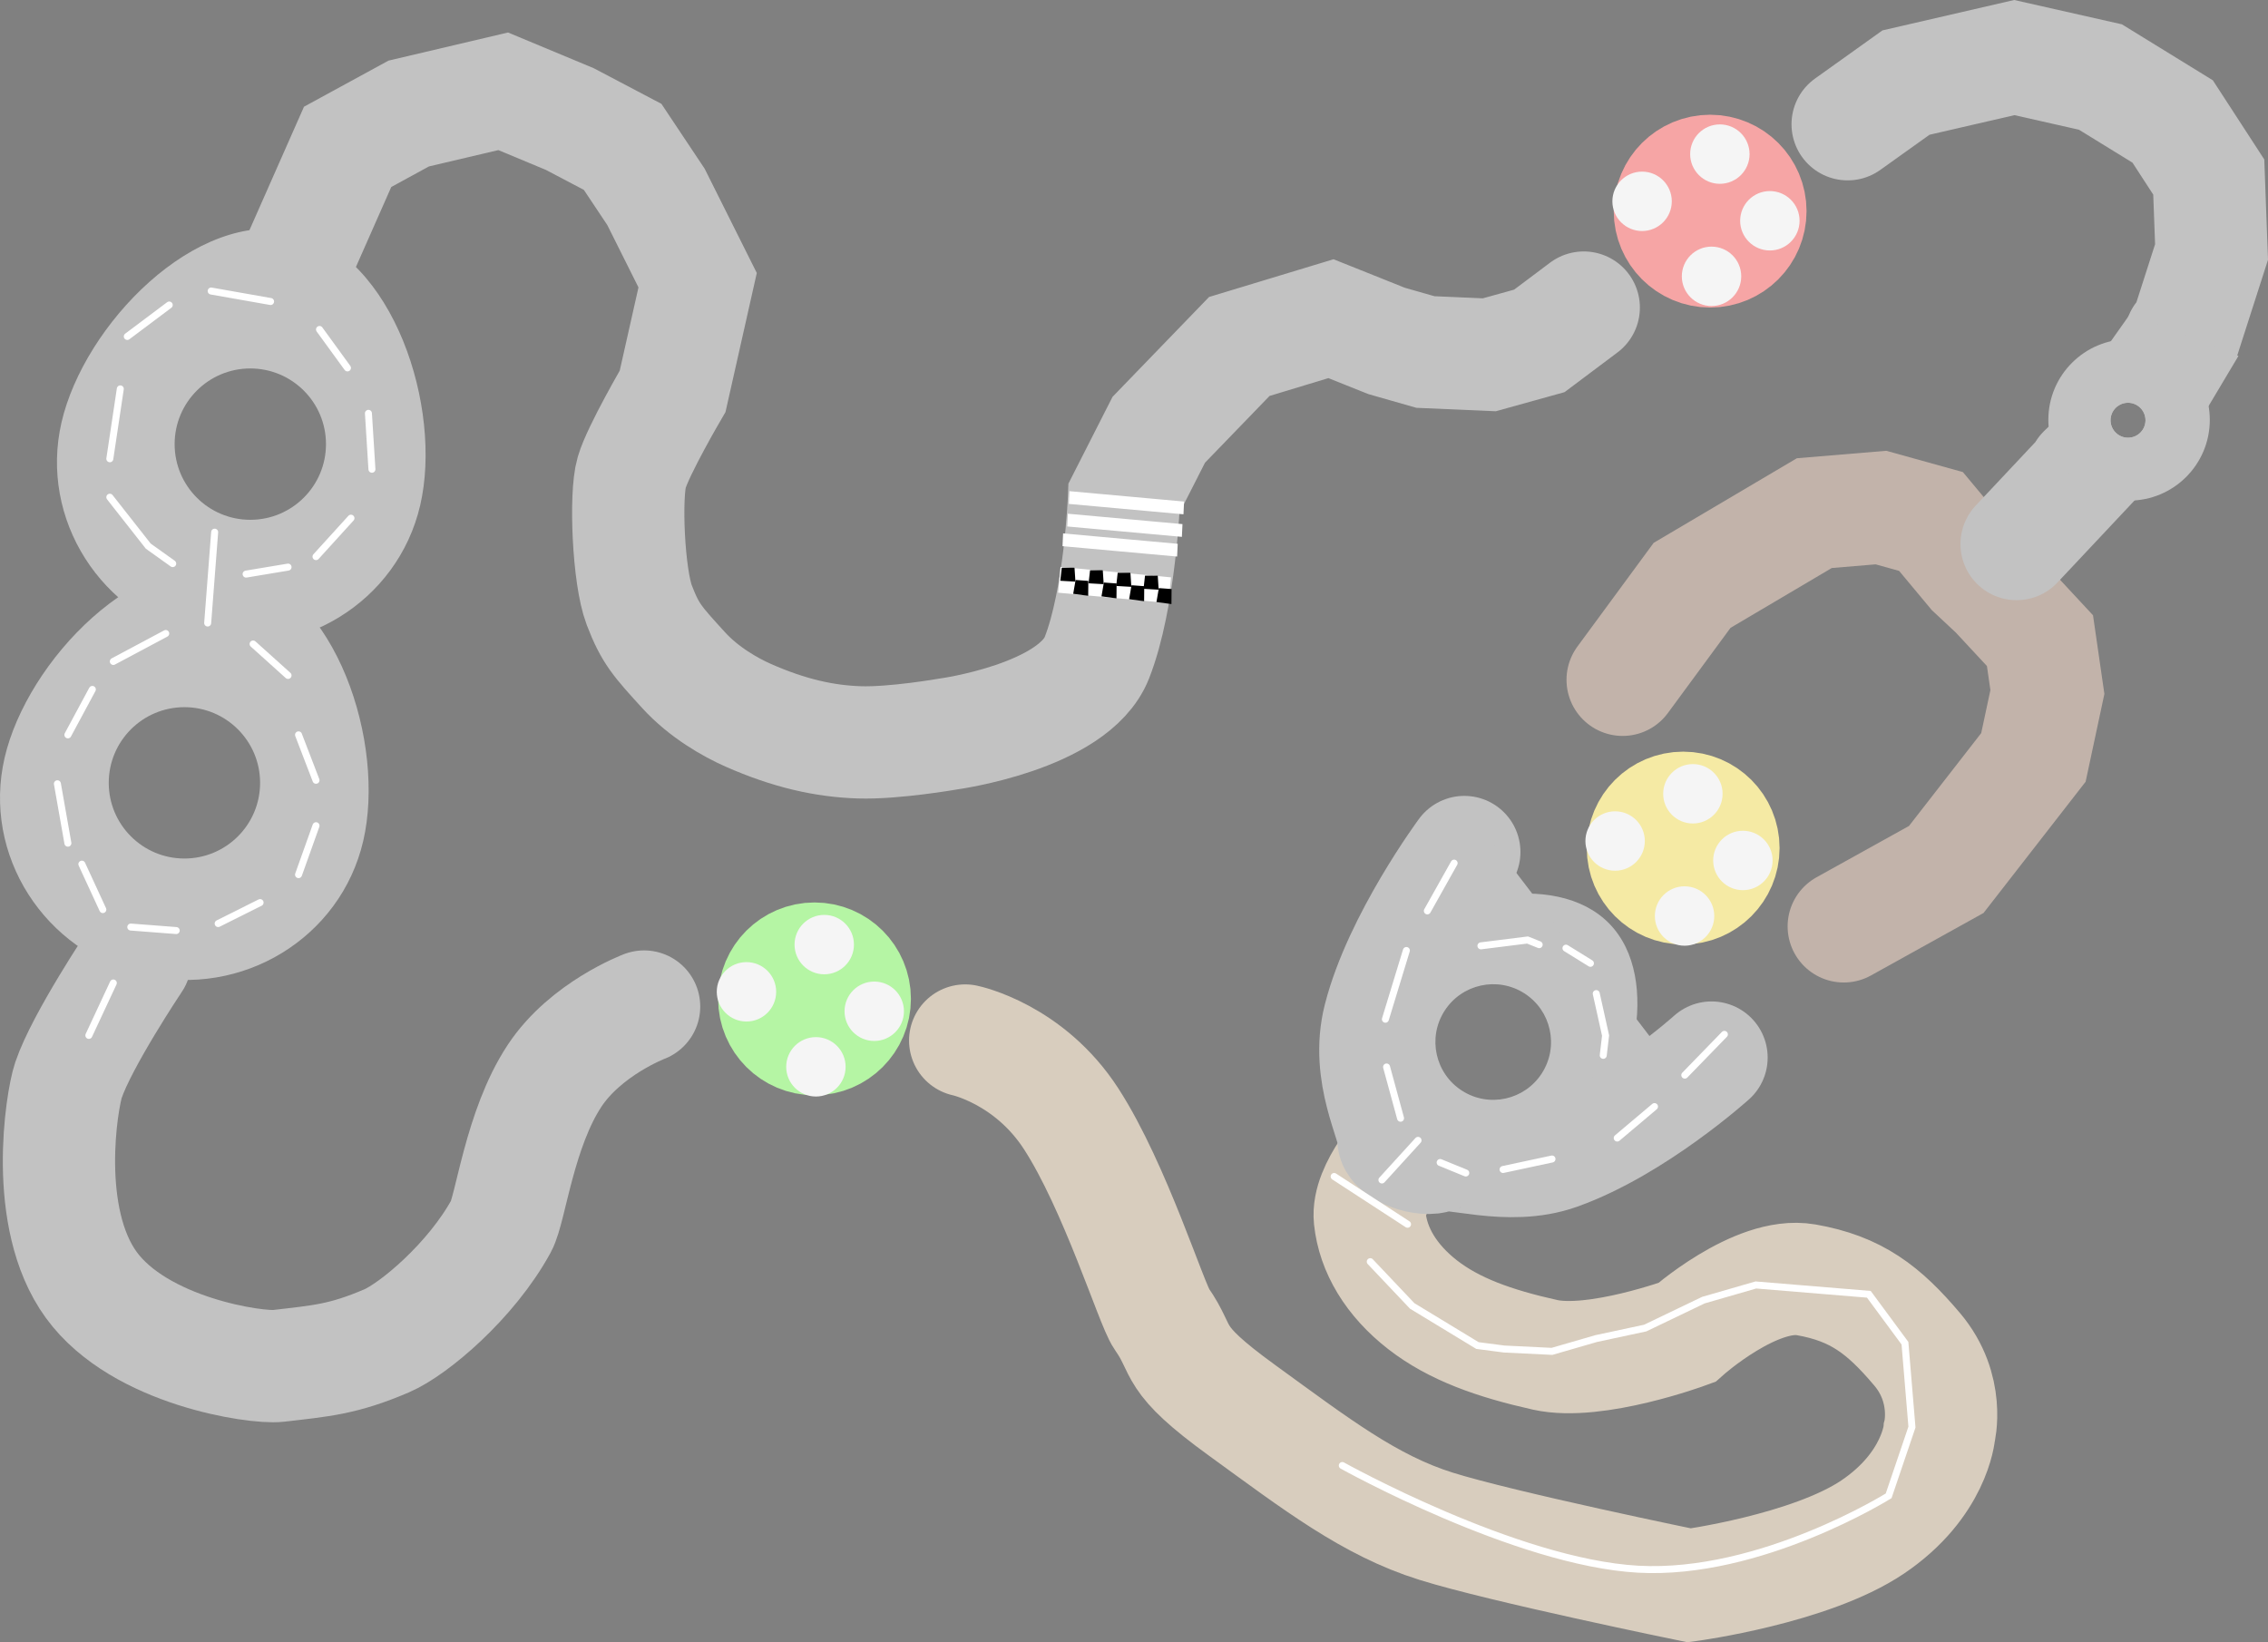 <svg version="1.1" xmlns="http://www.w3.org/2000/svg" xmlns:xlink="http://www.w3.org/1999/xlink" width="648.979" height="469.932" viewBox="0,0,648.979,469.932"><rect x="0" y="0" width="648.979" height="469.932" fill="#808080" stroke="none"/><g transform="translate(80.107,-10.771)"><g data-paper-data="{&quot;isPaintingLayer&quot;:true}" fill-rule="nonzero" stroke-linejoin="miter" stroke-miterlimit="10" stroke-dasharray="" stroke-dashoffset="0" style="mix-blend-mode: normal"><path d="M371.255,340.218c-15.581,15.226 -40.801,14.685 -56.331,-1.207c-15.53,-15.892 -15.489,-41.119 0.092,-56.344c15.581,-15.226 49.829,-23.507 65.359,-7.615c15.53,15.892 6.461,49.94 -9.119,65.166zM338.257,322.884c7.695,4.924 17.925,2.676 22.849,-5.019c4.924,-7.695 2.676,-17.925 -5.019,-22.849c-7.695,-4.924 -17.925,-2.676 -22.849,5.019c-4.924,7.695 -2.676,17.925 5.019,22.849z" fill="#c2c2c2" stroke="none" stroke-width="0" stroke-linecap="butt"/><path d="M373.078,98.784l-12.718,9.538l-14.307,3.974l-18.282,-0.795l-11.128,-3.179l-15.897,-6.359l-26.23,7.949l-23.051,23.846l-9.936,19.547c0,0 -1.112,28.757 -7.769,45.692c-6.657,16.935 -42.525,21.812 -42.525,21.812c0,0 -15.471,2.706 -25.436,2.385c-9.965,-0.321 -20.084,-2.572 -31.794,-7.743c-5.116,-2.26 -12.714,-6.559 -18.521,-12.937c-7.485,-8.22 -9.51,-10.359 -12.658,-18.57c-3.148,-8.211 -4.088,-31.481 -2.185,-37.953c1.904,-6.473 11.723,-23.251 11.723,-23.251l7.154,-31.794l-11.923,-23.846l-9.538,-14.307l-15.102,-7.949l-19.077,-7.949l-27.025,6.359l-17.487,9.538l-15.102,34.179" fill="none" stroke="#c2c2c2" stroke-width="32.125" stroke-linecap="round"/><path d="M224.037,173.819l30.117,2.836l-0.553,5.874l-30.117,-2.836z" fill="#ffffff" stroke="#ffffff" stroke-width="1.5" stroke-linecap="butt"/><path d="M384.206,205.295l19.872,-27.025l34.974,-20.666l19.077,-1.59l14.307,3.974l11.923,14.307l6.585,6.153l12.677,13.643l2.125,14.696l-4,18.72l-24.941,32.066l-29.33,16.278" data-paper-data="{&quot;index&quot;:null}" fill="none" stroke="#c2b3aa" stroke-width="32.125" stroke-linecap="round"/><path d="M448.59,46.323l16.692,-11.923l31,-7.154l24.641,5.564l20.666,12.718l10.333,15.897l0.795,21.461l-7.154,22.256l-1.679,2.001" fill="none" stroke="#c2c2c2" stroke-width="32.125" stroke-linecap="round"/><path d="M516.044,145.585l4.878,-4.673l-23.988,25.535" fill="none" stroke="#c2c2c2" stroke-width="32.125" stroke-linecap="round"/><path d="M322.207,338.832c0,0 -11.277,11.699 -10.333,20.666c0.944,8.968 6.101,17.64 15.102,24.641c9.001,7.001 20.525,11.073 34.974,14.307c14.449,3.235 40.538,-6.359 40.538,-6.359c0,0 19.793,-17.611 34.179,-15.102c14.386,2.509 22.227,8.565 31.794,19.872c9.567,11.306 6.359,23.846 6.359,23.846c0,0 -1.264,15.012 -19.077,27.025c-17.813,12.013 -52.461,16.692 -52.461,16.692c0,0 -53.35,-10.94 -72.445,-16.907c-19.058,-5.956 -34.332,-17.791 -55.527,-33.169c-21.195,-15.379 -16.205,-16.472 -23.051,-26.23c-2.872,-4.094 -13.263,-37.715 -25.848,-57.178c-12.042,-18.624 -30.335,-22.417 -30.335,-22.417" fill="none" stroke="#d8cdbe" stroke-width="32.125" stroke-linecap="round"/><path d="M104.2,298.796c0,0 -16.689,6.298 -25.628,19.827c-10.021,15.167 -12.547,37.992 -15.273,42.988c-8.558,15.683 -25.035,29.544 -32.806,32.86c-12.455,5.314 -18.63,5.706 -31,7.154c-6.17,0.722 -39.57,-4.045 -53.488,-23.178c-13.984,-19.223 -8.467,-52.827 -6.524,-58.583c3.878,-11.486 19.077,-34.179 19.077,-34.179" fill="none" stroke="#c2c2c2" stroke-width="32.125" stroke-linecap="round"/><path d="M409.641,313.397c0,0 -21.879,19.72 -43.867,27.553c-14.416,5.136 -30.691,-1.182 -34.539,0.667c-3.615,1.737 -12.808,-1.484 -12.612,-4.968c0.247,-4.391 -8.126,-18.537 -4.063,-34.49c5.703,-22.395 24.339,-47.581 24.339,-47.581" fill="none" stroke="#c2c2c2" stroke-width="32.125" stroke-linecap="round"/><path d="M-17.352,197.603c0.57,0 1.033,0.308 1.033,0.689c0,0.38 -0.462,0.689 -1.033,0.689c-0.57,0 -1.033,-0.308 -1.033,-0.689c0,-0.38 0.462,-0.689 1.033,-0.689z" fill="#445a65" stroke="none" stroke-width="0" stroke-linecap="butt"/><path d="M23.836,251.385c-6.439,27.783 -34.633,44.981 -62.971,38.413c-28.339,-6.568 -46.091,-34.415 -39.652,-62.198c6.439,-27.783 38.364,-61.079 66.702,-54.511c28.339,6.568 42.36,50.513 35.921,78.296zM-27.336,256.439c11.96,0 21.655,-9.695 21.655,-21.655c0,-11.96 -9.695,-21.655 -21.655,-21.655c-11.96,0 -21.655,9.695 -21.655,21.655c0,11.96 9.695,21.655 21.655,21.655z" fill="#c2c2c2" stroke="none" stroke-width="0" stroke-linecap="butt"/><path d="M40.135,155.348c-6.439,27.783 -34.633,44.981 -62.971,38.413c-28.339,-6.568 -46.091,-34.415 -39.652,-62.198c6.439,-27.783 38.364,-61.079 66.702,-54.511c28.339,6.568 42.36,50.513 35.921,78.296zM-8.483,159.514c11.96,0 21.655,-9.695 21.655,-21.655c0,-11.96 -9.695,-21.655 -21.655,-21.655c-11.96,0 -21.655,9.695 -21.655,21.655c0,11.96 9.695,21.655 21.655,21.655z" fill="#c2c2c2" stroke="none" stroke-width="0" stroke-linecap="butt"/><path d="M420.769,71.188c0,6.365 -5.16,11.525 -11.525,11.525c-6.365,0 -11.525,-5.16 -11.525,-11.525c0,-6.365 5.16,-11.525 11.525,-11.525c6.365,0 11.525,5.16 11.525,11.525z" fill="#f6a5a5" stroke="#f6a5a5" stroke-width="32.125" stroke-linecap="butt"/><path d="M401.141,89.842c0,-4.694 3.806,-8.5 8.5,-8.5c4.694,0 8.5,3.806 8.5,8.5c0,4.694 -3.806,8.5 -8.5,8.5c-4.694,0 -8.5,-3.806 -8.5,-8.5z" fill="#f5f5f5" stroke="none" stroke-width="0.5" stroke-linecap="butt"/><path d="M381.27,68.38c0,-4.694 3.806,-8.5 8.5,-8.5c4.694,0 8.5,3.806 8.5,8.5c0,4.694 -3.806,8.5 -8.5,8.5c-4.694,0 -8.5,-3.806 -8.5,-8.5z" fill="#f5f5f5" stroke="none" stroke-width="0.5" stroke-linecap="butt"/><path d="M403.526,54.868c0,-4.694 3.806,-8.5 8.5,-8.5c4.694,0 8.5,3.806 8.5,8.5c0,4.694 -3.806,8.5 -8.5,8.5c-4.694,0 -8.5,-3.806 -8.5,-8.5z" fill="#f5f5f5" stroke="none" stroke-width="0.5" stroke-linecap="butt"/><path d="M417.833,73.944c0,-4.694 3.806,-8.5 8.5,-8.5c4.694,0 8.5,3.806 8.5,8.5c0,4.694 -3.806,8.5 -8.5,8.5c-4.694,0 -8.5,-3.806 -8.5,-8.5z" fill="#f5f5f5" stroke="none" stroke-width="0.5" stroke-linecap="butt"/><path d="M413.052,253.442c0,6.365 -5.16,11.525 -11.525,11.525c-6.365,0 -11.525,-5.16 -11.525,-11.525c0,-6.365 5.16,-11.525 11.525,-11.525c6.365,0 11.525,5.16 11.525,11.525z" fill="#f5eaa4" stroke="#f5eaa4" stroke-width="32.125" stroke-linecap="butt"/><path d="M393.424,272.89c0,-4.694 3.806,-8.5 8.5,-8.5c4.694,0 8.5,3.806 8.5,8.5c0,4.694 -3.806,8.5 -8.5,8.5c-4.694,0 -8.5,-3.806 -8.5,-8.5z" fill="#f5f5f5" stroke="none" stroke-width="0.5" stroke-linecap="butt"/><path d="M373.552,251.429c0,-4.694 3.806,-8.5 8.5,-8.5c4.694,0 8.5,3.806 8.5,8.5c0,4.694 -3.806,8.5 -8.5,8.5c-4.694,0 -8.5,-3.806 -8.5,-8.5z" fill="#f5f5f5" stroke="none" stroke-width="0.5" stroke-linecap="butt"/><path d="M395.808,237.916c0,-4.694 3.806,-8.5 8.5,-8.5c4.694,0 8.5,3.806 8.5,8.5c0,4.694 -3.806,8.5 -8.5,8.5c-4.694,0 -8.5,-3.806 -8.5,-8.5z" fill="#f5f5f5" stroke="none" stroke-width="0.5" stroke-linecap="butt"/><path d="M410.116,256.993c0,-4.694 3.806,-8.5 8.5,-8.5c4.694,0 8.5,3.806 8.5,8.5c0,4.694 -3.806,8.5 -8.5,8.5c-4.694,0 -8.5,-3.806 -8.5,-8.5z" fill="#f5f5f5" stroke="none" stroke-width="0.5" stroke-linecap="butt"/><path d="M338.104,275.07v-14.307l7.949,-10.333l20.666,27.025z" fill="#c2c2c2" stroke="none" stroke-width="0" stroke-linecap="butt"/><path d="M374.104,319.018v-14.307l7.949,-10.333l20.666,27.025z" fill="#c2c2c2" stroke="none" stroke-width="0" stroke-linecap="butt"/><path d="M164.491,296.595c0,6.365 -5.16,11.525 -11.525,11.525c-6.365,0 -11.525,-5.16 -11.525,-11.525c0,-6.365 5.16,-11.525 11.525,-11.525c6.365,0 11.525,5.16 11.525,11.525z" fill="#b5f5a4" stroke="#b5f5a4" stroke-width="32.125" stroke-linecap="butt"/><path d="M144.863,316.044c0,-4.694 3.806,-8.5 8.5,-8.5c4.694,0 8.5,3.806 8.5,8.5c0,4.694 -3.806,8.5 -8.5,8.5c-4.694,0 -8.5,-3.806 -8.5,-8.5z" fill="#f5f5f5" stroke="none" stroke-width="0.5" stroke-linecap="butt"/><path d="M124.992,294.582c0,-4.694 3.806,-8.5 8.5,-8.5c4.694,0 8.5,3.806 8.5,8.5c0,4.694 -3.806,8.5 -8.5,8.5c-4.694,0 -8.5,-3.806 -8.5,-8.5z" fill="#f5f5f5" stroke="none" stroke-width="0.5" stroke-linecap="butt"/><path d="M147.248,281.07c0,-4.694 3.806,-8.5 8.5,-8.5c4.694,0 8.5,3.806 8.5,8.5c0,4.694 -3.806,8.5 -8.5,8.5c-4.694,0 -8.5,-3.806 -8.5,-8.5z" fill="#f5f5f5" stroke="none" stroke-width="0.5" stroke-linecap="butt"/><path d="M161.555,300.146c0,-4.694 3.806,-8.5 8.5,-8.5c4.694,0 8.5,3.806 8.5,8.5c0,4.694 -3.806,8.5 -8.5,8.5c-4.694,0 -8.5,-3.806 -8.5,-8.5z" fill="#f5f5f5" stroke="none" stroke-width="0.5" stroke-linecap="butt"/><path d="M507.216,132.024l22.2,-31.4l31,12l-12.426,20.838l-17.174,19.962zM528.816,136.024c2.761,0 5,-2.239 5,-5c0,-2.761 -2.239,-5 -5,-5c-2.761,0 -5,2.239 -5,5c0,2.761 2.239,5 5,5z" fill="#c2c2c2" stroke="none" stroke-width="0" stroke-linecap="butt"/><path d="M552.216,130.924c0,12.758 -10.342,23.1 -23.1,23.1c-12.758,0 -23.1,-10.342 -23.1,-23.1c0,-12.758 10.342,-23.1 23.1,-23.1c12.758,0 23.1,10.342 23.1,23.1zM528.816,136.024c2.761,0 5,-2.239 5,-5c0,-2.761 -2.239,-5 -5,-5c-2.761,0 -5,2.239 -5,5c0,2.761 2.239,5 5,5z" fill="#c2c2c2" stroke="none" stroke-width="0" stroke-linecap="butt"/><path d="M224.809,164.228l31.299,2.836l-0.099,2.147l-31.299,-2.836z" fill="#ffffff" stroke="#ffffff" stroke-width="1.5" stroke-linecap="butt"/><path d="M224.388,173.971l2.269,0.009l0.161,2.431l-2.693,-0.155z" fill="#000000" stroke="#000000" stroke-width="1.5" stroke-linecap="butt"/><path d="M228.297,177.53l2.262,0.166l-0.025,2.708l-2.675,-0.357z" fill="#000000" stroke="#000000" stroke-width="1.5" stroke-linecap="butt"/><path d="M232.479,174.698l2.269,0.009l0.161,2.431l-2.693,-0.155z" fill="#000000" stroke="#000000" stroke-width="1.5" stroke-linecap="butt"/><path d="M236.388,178.258l2.262,0.166l-0.025,2.708l-2.675,-0.357z" fill="#000000" stroke="#000000" stroke-width="1.5" stroke-linecap="butt"/><path d="M240.388,175.425l2.269,0.009l0.161,2.466l-2.693,-0.157z" fill="#000000" stroke="#000000" stroke-width="1.5" stroke-linecap="butt"/><path d="M244.297,179.035l2.262,0.168l-0.025,2.746l-2.675,-0.362z" fill="#000000" stroke="#000000" stroke-width="1.5" stroke-linecap="butt"/><path d="M248.206,176.243l2.269,0.009l0.161,2.466l-2.693,-0.157z" fill="#000000" stroke="#000000" stroke-width="1.5" stroke-linecap="butt"/><path d="M252.116,179.853l2.262,0.168l-0.025,2.746l-2.675,-0.362z" fill="#000000" stroke="#000000" stroke-width="1.5" stroke-linecap="butt"/><path d="M226.173,158.592l31.299,2.836l-0.099,2.147l-31.299,-2.836z" fill="#ffffff" stroke="#ffffff" stroke-width="1.5" stroke-linecap="butt"/><path d="M226.627,152.137l31.299,2.836l-0.099,2.147l-31.299,-2.836z" fill="#ffffff" stroke="#ffffff" stroke-width="1.5" stroke-linecap="butt"/><path d="M335.988,257.757l-7.667,13.667" fill="none" stroke="#ffffff" stroke-width="2" stroke-linecap="round"/><path d="M316.321,302.424l6,-19.667" fill="none" stroke="#ffffff" stroke-width="2" stroke-linecap="round"/><path d="M316.655,316.091l4,14.667" fill="none" stroke="#ffffff" stroke-width="2" stroke-linecap="round"/><path d="M343.655,281.424l13.333,-1.667l3.333,1.333" fill="none" stroke="#ffffff" stroke-width="2" stroke-linecap="round"/><path d="M374.988,286.424l-7,-4.333" fill="none" stroke="#ffffff" stroke-width="2" stroke-linecap="round"/><path d="M376.655,295.091l2.667,12l-0.667,5.667" fill="none" stroke="#ffffff" stroke-width="2" stroke-linecap="round"/><path d="M331.988,343.424l7.333,3" fill="none" stroke="#ffffff" stroke-width="2" stroke-linecap="round"/><path d="M363.988,342.424l-14,3" fill="none" stroke="#ffffff" stroke-width="2" stroke-linecap="round"/><path d="M382.655,336.424l10.667,-9" fill="none" stroke="#ffffff" stroke-width="2" stroke-linecap="round"/><path d="M401.988,318.424l11.333,-11.667" fill="none" stroke="#ffffff" stroke-width="2" stroke-linecap="round"/><path d="M325.655,337.091l-10.333,11.333" fill="none" stroke="#ffffff" stroke-width="2" stroke-linecap="round"/><path d="M322.655,361.091l-21,-13.667" fill="none" stroke="#ffffff" stroke-width="2" stroke-linecap="round"/><path d="M311.988,371.799l12,12.667l18.667,11.333l7.667,1l13.667,0.667l12.667,-3.667l14,-3l16.667,-8l15,-4.333l32.333,2.667l10.333,14l2,24l-6.667,19.667c0,0 -36.708,22.938 -71.667,21c-34.958,-1.938 -84.667,-29.667 -84.667,-29.667" fill="none" stroke="#ffffff" stroke-width="2" stroke-linecap="round"/><path d="M-54.682,307.049l7,-15" fill="none" stroke="#ffffff" stroke-width="2" stroke-linecap="round"/><path d="M-29.682,277.049l-13,-1" fill="none" stroke="#ffffff" stroke-width="2" stroke-linecap="round"/><path d="M-5.682,269.049l-12,6" fill="none" stroke="#ffffff" stroke-width="2" stroke-linecap="round"/><path d="M10.318,247.049l-5,14" fill="none" stroke="#ffffff" stroke-width="2" stroke-linecap="round"/><path d="M10.318,234.049l-5,-13" fill="none" stroke="#ffffff" stroke-width="2" stroke-linecap="round"/><path d="M2.318,204.049l-10,-9" fill="none" stroke="#ffffff" stroke-width="2" stroke-linecap="round"/><path d="M-47.682,200.049l15,-8" fill="none" stroke="#ffffff" stroke-width="2" stroke-linecap="round"/><path d="M-60.682,221.049l7,-13" fill="none" stroke="#ffffff" stroke-width="2" stroke-linecap="round"/><path d="M-60.682,252.049l-3,-17" fill="none" stroke="#ffffff" stroke-width="2" stroke-linecap="round"/><path d="M-56.682,258.049l6,13" fill="none" stroke="#ffffff" stroke-width="2" stroke-linecap="round"/><path d="M-20.682,189.049l2,-26" fill="none" stroke="#ffffff" stroke-width="2" stroke-linecap="round"/><path d="M-9.682,175.049l12,-2" fill="none" stroke="#ffffff" stroke-width="2" stroke-linecap="round"/><path d="M20.318,159.049l-10,11" fill="none" stroke="#ffffff" stroke-width="2" stroke-linecap="round"/><path d="M26.318,145.049l-1,-16" fill="none" stroke="#ffffff" stroke-width="2" stroke-linecap="round"/><path d="M19.318,116.049l-8,-11" fill="none" stroke="#ffffff" stroke-width="2" stroke-linecap="round"/><path d="M-2.682,97.049l-17,-3" fill="none" stroke="#ffffff" stroke-width="2" stroke-linecap="round"/><path d="M-31.682,98.049l-12,9" fill="none" stroke="#ffffff" stroke-width="2" stroke-linecap="round"/><path d="M-48.682,142.049l3,-20" fill="none" stroke="#ffffff" stroke-width="2" stroke-linecap="round"/><path d="M-30.682,172.049l-7,-5l-11,-14" fill="none" stroke="#ffffff" stroke-width="2" stroke-linecap="round"/></g></g></svg>